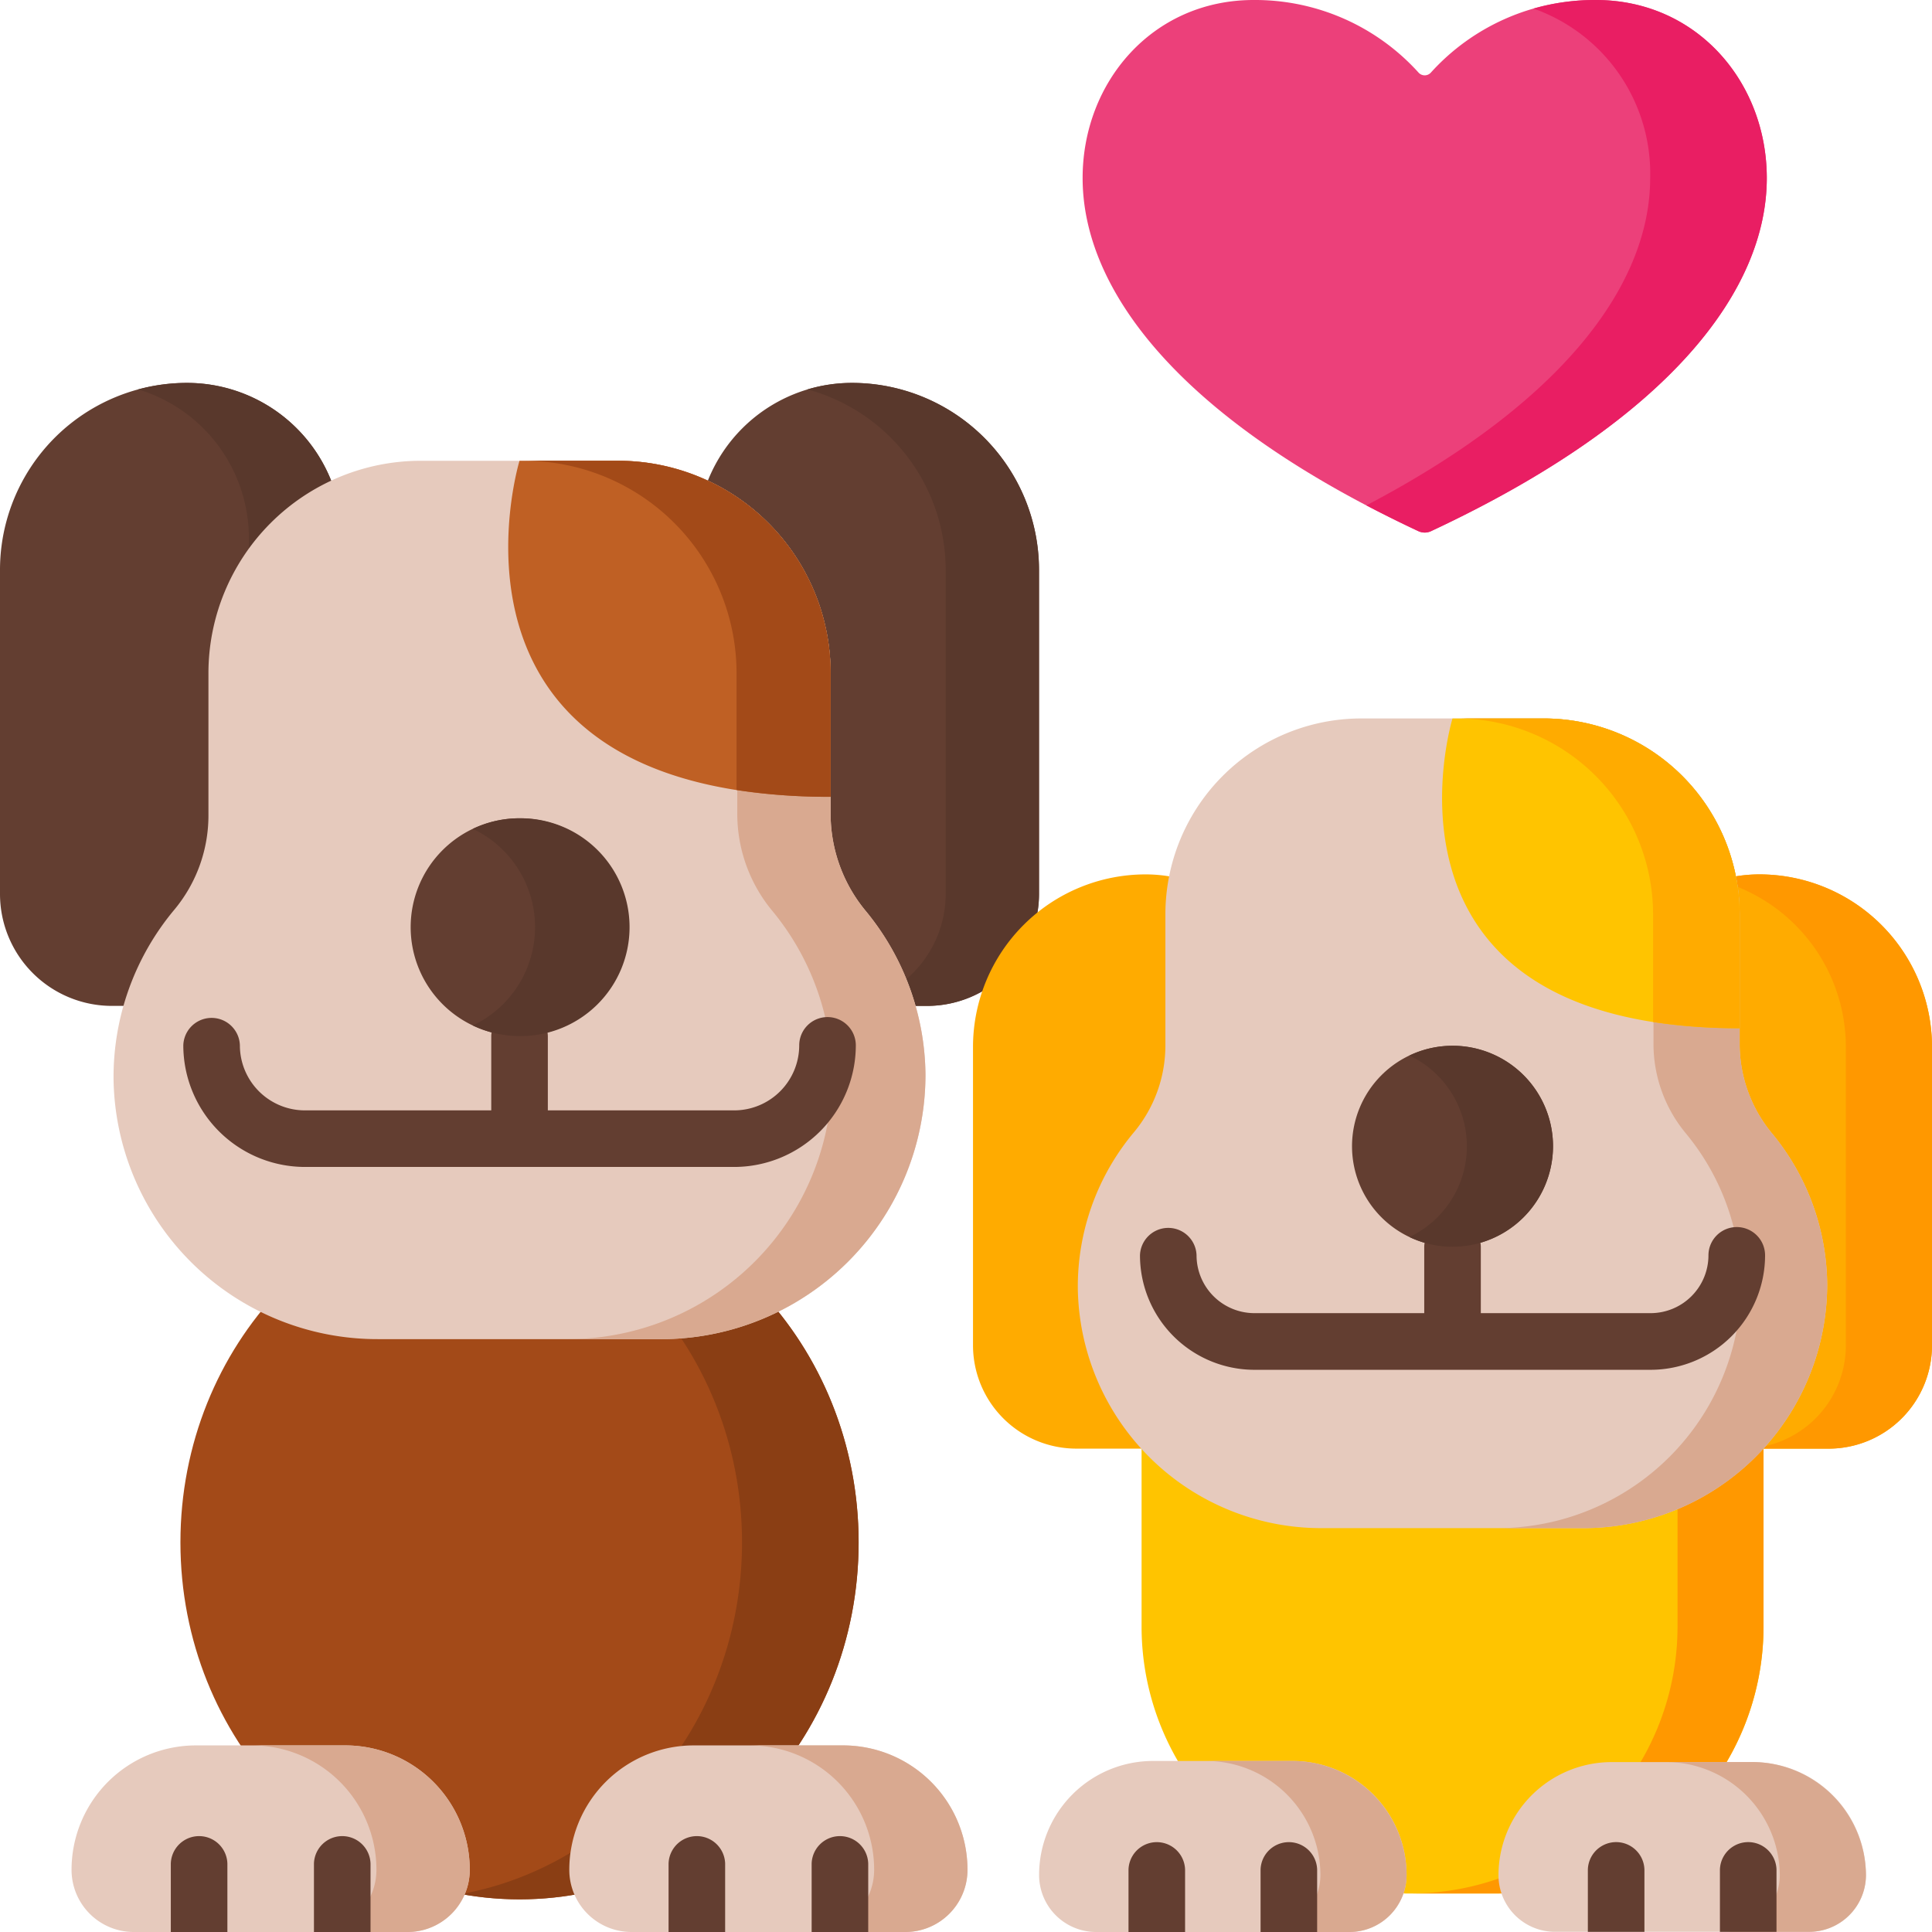 <svg id="_012-dogs" data-name="012-dogs" xmlns="http://www.w3.org/2000/svg" width="160.5" height="160.5" viewBox="0 0 160.5 160.5">
  <defs>
    <style>
      .cls-1 {
        fill: #ec407a;
      }

      .cls-2 {
        fill: #e91e63;
      }

      .cls-3 {
        fill: #a34a18;
      }

      .cls-4 {
        fill: #8a3e14;
      }

      .cls-5 {
        fill: #633e31;
      }

      .cls-6 {
        fill: #59382c;
      }

      .cls-7 {
        fill: #e6cabd;
      }

      .cls-8 {
        fill: #d9a990;
      }

      .cls-9 {
        fill: #bf6024;
      }

      .cls-10 {
        fill: #ffc400;
      }

      .cls-11 {
        fill: #ff9800;
      }

      .cls-12 {
        fill: #ffab00;
      }
    </style>
  </defs>
  <path id="Path_387" data-name="Path 387" class="cls-1" d="M314.806,6.023a.689.689,0,0,0,1.037,0A18.308,18.308,0,0,1,329.534,0c8.411,0,14.209,6.833,14.209,14.79,0,9.131-7.768,19.922-27.892,29.336a1.247,1.247,0,0,1-1.053,0c-20.125-9.414-27.892-20.2-27.892-29.336,0-7.957,5.8-14.79,14.209-14.79A18.3,18.3,0,0,1,314.806,6.023Zm0,0" transform="translate(-196.968)"/>
  <path id="Path_388" data-name="Path 388" class="cls-2" d="M381.163,0a18.7,18.7,0,0,0-5.171.713,14.533,14.533,0,0,1,9.692,14.077c0,8.445-6.654,18.31-23.574,27.193,1.373.721,2.807,1.436,4.318,2.143a1.247,1.247,0,0,0,1.053,0c20.124-9.414,27.892-20.2,27.892-29.336C395.372,6.833,389.574,0,381.163,0Zm0,0" transform="translate(-248.597)"/>
  <path id="Path_389" data-name="Path 389" class="cls-3" d="M104.156,343.792c0-16.378-12.613-29.655-28.17-29.655s-28.17,13.277-28.17,29.655,12.613,29.657,28.17,29.657S104.156,360.171,104.156,343.792Zm0,0" transform="translate(-32.827 -215.662)"/>
  <path id="Path_390" data-name="Path 390" class="cls-4" d="M127.071,314.137a26.91,26.91,0,0,0-4.844.438c13.249,2.417,23.326,14.578,23.326,29.217s-10.077,26.8-23.326,29.218a27.018,27.018,0,0,0,4.844.438c15.558,0,28.17-13.279,28.17-29.657S142.628,314.137,127.071,314.137Zm0,0" transform="translate(-83.911 -215.662)"/>
  <path id="Path_391" data-name="Path 391" class="cls-5" d="M19.125,153.227H9.3a9.3,9.3,0,0,1-9.3-9.3V117.012a15.538,15.538,0,0,1,15.539-15.539,12.89,12.89,0,0,1,12.889,12.89v29.56A9.3,9.3,0,0,1,19.125,153.227Zm0,0" transform="translate(0 -69.663)"/>
  <path id="Path_392" data-name="Path 392" class="cls-6" d="M40.442,101.473a15.539,15.539,0,0,0-4.062.54,12.909,12.909,0,0,1,9.2,12.366v29.532a9.309,9.309,0,0,1-9.3,9.316h7.754a9.31,9.31,0,0,0,9.3-9.316V114.379A12.9,12.9,0,0,0,40.442,101.473Zm0,0" transform="translate(-24.903 -69.663)"/>
  <path id="Path_393" data-name="Path 393" class="cls-5" d="M193.976,153.227H203.8a9.3,9.3,0,0,0,9.3-9.3V117.011a15.538,15.538,0,0,0-15.539-15.538,12.89,12.89,0,0,0-12.889,12.889v29.561A9.3,9.3,0,0,0,193.976,153.227Zm0,0" transform="translate(-126.782 -69.663)"/>
  <path id="Path_394" data-name="Path 394" class="cls-6" d="M217.7,101.473a12.9,12.9,0,0,0-3.692.54,15.559,15.559,0,0,1,11.479,15.019v26.879a9.31,9.31,0,0,1-9.305,9.316h7.754a9.31,9.31,0,0,0,9.3-9.316V117.031A15.549,15.549,0,0,0,217.7,101.473Zm0,0" transform="translate(-146.924 -69.663)"/>
  <path id="Path_395" data-name="Path 395" class="cls-7" d="M97.542,173.079a21.966,21.966,0,0,1-21.98,22H52.109a21.923,21.923,0,0,1-22.017-21.54,21.667,21.667,0,0,1,5.072-14.163,12.231,12.231,0,0,0,2.81-7.869V139.771a17.65,17.65,0,0,1,17.638-17.661H72.023a17.65,17.65,0,0,1,17.639,17.661V151.51a12.644,12.644,0,0,0,2.936,8.022A21.663,21.663,0,0,1,97.542,173.079Zm0,0" transform="translate(-20.658 -83.831)"/>
  <path id="Path_396" data-name="Path 396" class="cls-8" d="M167.45,159.532a12.639,12.639,0,0,1-2.938-8.022V139.771a17.65,17.65,0,0,0-17.638-17.661h-7.754a17.65,17.65,0,0,1,17.639,17.661V151.51a12.644,12.644,0,0,0,2.936,8.022,21.664,21.664,0,0,1,4.945,13.547,21.967,21.967,0,0,1-21.981,22h7.754a21.966,21.966,0,0,0,21.98-22A21.656,21.656,0,0,0,167.45,159.532Zm0,0" transform="translate(-95.51 -83.831)"/>
  <path id="Path_397" data-name="Path 397" class="cls-9" d="M161.468,150.027V139.771a17.65,17.65,0,0,0-17.638-17.661h-8.206S127.1,150.027,161.468,150.027Zm0,0" transform="translate(-92.466 -83.831)"/>
  <path id="Path_398" data-name="Path 398" class="cls-3" d="M146.741,122.109h-7.815a17.65,17.65,0,0,1,17.639,17.661v9.688a50.325,50.325,0,0,0,7.815.568V139.771A17.652,17.652,0,0,0,146.741,122.109Zm0,0" transform="translate(-95.376 -83.831)"/>
  <path id="Path_399" data-name="Path 399" class="cls-7" d="M52.041,472.886a5.168,5.168,0,0,1-5.165,5.166H24.127a5.166,5.166,0,0,1-5.166-5.166A10.336,10.336,0,0,1,29.3,462.551h12.41A10.334,10.334,0,0,1,52.041,472.886Zm0,0" transform="translate(-13.017 -317.552)"/>
  <path id="Path_400" data-name="Path 400" class="cls-8" d="M74.531,462.551H66.777a10.336,10.336,0,0,1,10.339,10.334,5.168,5.168,0,0,1-5.17,5.167H79.7a5.168,5.168,0,0,0,5.169-5.167A10.336,10.336,0,0,0,74.531,462.551Zm0,0" transform="translate(-45.844 -317.552)"/>
  <path id="Path_401" data-name="Path 401" class="cls-7" d="M183.951,472.886a5.166,5.166,0,0,1-5.165,5.166H156.037a5.166,5.166,0,0,1-5.166-5.166,10.336,10.336,0,0,1,10.335-10.335h12.41A10.334,10.334,0,0,1,183.951,472.886Zm0,0" transform="translate(-103.577 -317.552)"/>
  <path id="Path_402" data-name="Path 402" class="cls-8" d="M206.441,462.551h-7.754a10.335,10.335,0,0,1,10.337,10.334,5.168,5.168,0,0,1-5.169,5.167h7.754a5.168,5.168,0,0,0,5.169-5.167A10.336,10.336,0,0,0,206.441,462.551Zm0,0" transform="translate(-136.404 -317.552)"/>
  <path id="Path_403" data-name="Path 403" class="cls-5" d="M102.085,267.838a2.351,2.351,0,0,0-2.351,2.351,5.409,5.409,0,0,1-5.4,5.4H78.85v-6.178a2.351,2.351,0,0,0-4.7,0v6.178H58.667a5.408,5.408,0,0,1-5.4-5.4,2.351,2.351,0,0,0-4.7,0,10.116,10.116,0,0,0,10.1,10.1H94.33a10.117,10.117,0,0,0,10.106-10.1A2.352,2.352,0,0,0,102.085,267.838Zm0,0" transform="translate(-33.339 -183.345)"/>
  <path id="Path_404" data-name="Path 404" class="cls-5" d="M117.87,234.945a9.045,9.045,0,1,1,9.046-9.044A9.072,9.072,0,0,1,117.87,234.945Zm0,0" transform="translate(-74.71 -148.876)"/>
  <path id="Path_405" data-name="Path 405" class="cls-6" d="M129.189,216.852a8.975,8.975,0,0,0-3.877.879,9.036,9.036,0,0,1,0,16.333,8.957,8.957,0,0,0,3.877.879,9.046,9.046,0,1,0,0-18.091Zm0,0" transform="translate(-86.03 -148.874)"/>
  <path id="Path_406" data-name="Path 406" class="cls-10" d="M332.08,401.373h-7.46a22.171,22.171,0,0,1-22.1-22.106v-20.9a2.859,2.859,0,0,1,2.852-2.851h45.966a2.86,2.86,0,0,1,2.852,2.851v20.9A22.171,22.171,0,0,1,332.08,401.373Zm0,0" transform="translate(-207.684 -244.07)"/>
  <path id="Path_407" data-name="Path 407" class="cls-11" d="M400.353,355.516h-7.141a2.86,2.86,0,0,1,2.857,2.847V379.3a22.171,22.171,0,0,1-22.143,22.068h7.141A22.171,22.171,0,0,0,403.21,379.3V358.363A2.86,2.86,0,0,0,400.353,355.516Zm0,0" transform="translate(-256.709 -244.07)"/>
  <path id="Path_408" data-name="Path 408" class="cls-12" d="M275.51,279.427h-9.063a8.588,8.588,0,0,1-8.588-8.586V246.064A14.341,14.341,0,0,1,272.2,231.723a11.9,11.9,0,0,1,11.9,11.9v27.222A8.588,8.588,0,0,1,275.51,279.427Zm0,0" transform="translate(-177.027 -159.083)"/>
  <path id="Path_409" data-name="Path 409" class="cls-12" d="M436.887,279.427h9.064a8.588,8.588,0,0,0,8.588-8.586V246.064A14.341,14.341,0,0,0,440.2,231.723a11.9,11.9,0,0,0-11.9,11.9v27.222A8.587,8.587,0,0,0,436.887,279.427Zm0,0" transform="translate(-294.039 -159.083)"/>
  <path id="Path_410" data-name="Path 410" class="cls-11" d="M458.787,231.723a11.866,11.866,0,0,0-3.408.5,14.344,14.344,0,0,1,10.593,13.843v24.777a8.586,8.586,0,0,1-8.586,8.586h7.156a8.587,8.587,0,0,0,8.586-8.586V246.064A14.341,14.341,0,0,0,458.787,231.723Zm0,0" transform="translate(-312.628 -159.083)"/>
  <path id="Path_411" data-name="Path 411" class="cls-7" d="M347.887,237.38A20.26,20.26,0,0,1,327.6,257.662H305.954a20.22,20.22,0,0,1-20.32-19.854,19.957,19.957,0,0,1,4.68-13.056,11.265,11.265,0,0,0,2.594-7.253V206.677a16.279,16.279,0,0,1,16.28-16.279h15.146a16.279,16.279,0,0,1,16.279,16.279V217.5a11.647,11.647,0,0,0,2.711,7.395A19.957,19.957,0,0,1,347.887,237.38Zm0,0" transform="translate(-196.094 -130.713)"/>
  <path id="Path_412" data-name="Path 412" class="cls-8" d="M412.408,224.893A11.647,11.647,0,0,1,409.7,217.5V206.677A16.279,16.279,0,0,0,393.418,190.4h-7.156a16.279,16.279,0,0,1,16.279,16.279V217.5a11.647,11.647,0,0,0,2.711,7.395,19.95,19.95,0,0,1,4.563,12.486,20.259,20.259,0,0,1-20.287,20.283h7.156A20.259,20.259,0,0,0,416.97,237.38,19.958,19.958,0,0,0,412.408,224.893Zm0,0" transform="translate(-265.178 -130.713)"/>
  <path id="Path_413" data-name="Path 413" class="cls-10" d="M406.886,216.132v-9.454A16.279,16.279,0,0,0,390.607,190.4h-7.574S375.162,216.132,406.886,216.132Zm0,0" transform="translate(-262.367 -130.713)"/>
  <path id="Path_414" data-name="Path 414" class="cls-12" d="M393.34,190.4h-7.192a16.28,16.28,0,0,1,16.28,16.279v8.934a46.529,46.529,0,0,0,7.19.52v-9.454A16.279,16.279,0,0,0,393.34,190.4Zm0,0" transform="translate(-265.1 -130.713)"/>
  <path id="Path_415" data-name="Path 415" class="cls-5" d="M351.677,323.621a2.351,2.351,0,0,0-2.351,2.351,4.811,4.811,0,0,1-4.8,4.8H330.415v-5.52a2.351,2.351,0,0,0-4.7,0v5.52H311.606a4.812,4.812,0,0,1-4.806-4.8,2.351,2.351,0,0,0-4.7,0,9.518,9.518,0,0,0,9.508,9.507h32.915a9.518,9.518,0,0,0,9.507-9.507A2.35,2.35,0,0,0,351.677,323.621Zm0,0" transform="translate(-207.397 -221.683)"/>
  <path id="Path_416" data-name="Path 416" class="cls-5" d="M366.646,293.837a8.348,8.348,0,1,1,8.348-8.348A8.372,8.372,0,0,1,366.646,293.837Zm0,0" transform="translate(-245.979 -190.264)"/>
  <path id="Path_417" data-name="Path 417" class="cls-6" d="M377.094,277.141a8.259,8.259,0,0,0-3.578.812,8.339,8.339,0,0,1,0,15.074,8.276,8.276,0,0,0,3.578.811,8.348,8.348,0,0,0,0-16.7Zm0,0" transform="translate(-256.427 -190.264)"/>
  <path id="Path_418" data-name="Path 418" class="cls-7" d="M305.893,476.145a4.736,4.736,0,0,1-4.738,4.736H280.1a4.735,4.735,0,0,1-4.736-4.736,9.471,9.471,0,0,1,9.473-9.473h11.586A9.473,9.473,0,0,1,305.893,476.145Zm0,0" transform="translate(-189.041 -320.381)"/>
  <path id="Path_419" data-name="Path 419" class="cls-8" d="M326.648,466.672h-7.156a9.507,9.507,0,0,1,9.541,9.473,4.754,4.754,0,0,1-4.771,4.736h7.155a4.754,4.754,0,0,0,4.771-4.736A9.506,9.506,0,0,0,326.648,466.672Zm0,0" transform="translate(-219.339 -320.381)"/>
  <path id="Path_420" data-name="Path 420" class="cls-7" d="M427.634,476.365a4.706,4.706,0,0,1-4.7,4.7H401.806a4.7,4.7,0,0,1-4.7-4.7,9.407,9.407,0,0,1,9.407-9.4h11.721A9.4,9.4,0,0,1,427.634,476.365Zm0,0" transform="translate(-272.62 -320.58)"/>
  <path id="Path_421" data-name="Path 421" class="cls-8" d="M448.39,466.957h-7.156a9.474,9.474,0,0,1,9.541,9.406,4.737,4.737,0,0,1-4.771,4.7h7.156a4.737,4.737,0,0,0,4.771-4.7A9.475,9.475,0,0,0,448.39,466.957Zm0,0" transform="translate(-302.918 -320.577)"/>
  <g id="Group_51" data-name="Group 51" transform="translate(14.188 152.466)">
    <path id="Path_422" data-name="Path 422" class="cls-5" d="M49.964,488.722v5.683h-4.7v-5.683a2.351,2.351,0,0,1,4.7,0Zm0,0" transform="translate(-45.262 -486.371)"/>
    <path id="Path_423" data-name="Path 423" class="cls-5" d="M87.894,488.722v5.683h-4.7v-5.683a2.351,2.351,0,0,1,4.7,0Zm0,0" transform="translate(-71.301 -486.371)"/>
    <path id="Path_424" data-name="Path 424" class="cls-5" d="M181.874,488.722v5.683h-4.7v-5.683a2.351,2.351,0,0,1,4.7,0Zm0,0" transform="translate(-135.821 -486.371)"/>
    <path id="Path_425" data-name="Path 425" class="cls-5" d="M219.8,488.722v5.683h-4.7v-5.683a2.351,2.351,0,0,1,4.7,0Zm0,0" transform="translate(-161.861 -486.371)"/>
    <path id="Path_426" data-name="Path 426" class="cls-5" d="M303.761,490.312V495.5h-4.7v-5.185a2.351,2.351,0,0,1,4.7,0Zm0,0" transform="translate(-219.499 -487.463)"/>
    <path id="Path_427" data-name="Path 427" class="cls-5" d="M338.761,490.312V495.5h-4.7v-5.185a2.351,2.351,0,0,1,4.7,0Zm0,0" transform="translate(-243.528 -487.463)"/>
    <path id="Path_428" data-name="Path 428" class="cls-5" d="M425.5,490.312v5.172h-4.7v-5.172a2.351,2.351,0,0,1,4.7,0Zm0,0" transform="translate(-303.078 -487.463)"/>
    <path id="Path_429" data-name="Path 429" class="cls-5" d="M460.5,490.312v5.172h-4.7v-5.172a2.351,2.351,0,0,1,4.7,0Zm0,0" transform="translate(-327.106 -487.463)"/>
  </g>
</svg>
